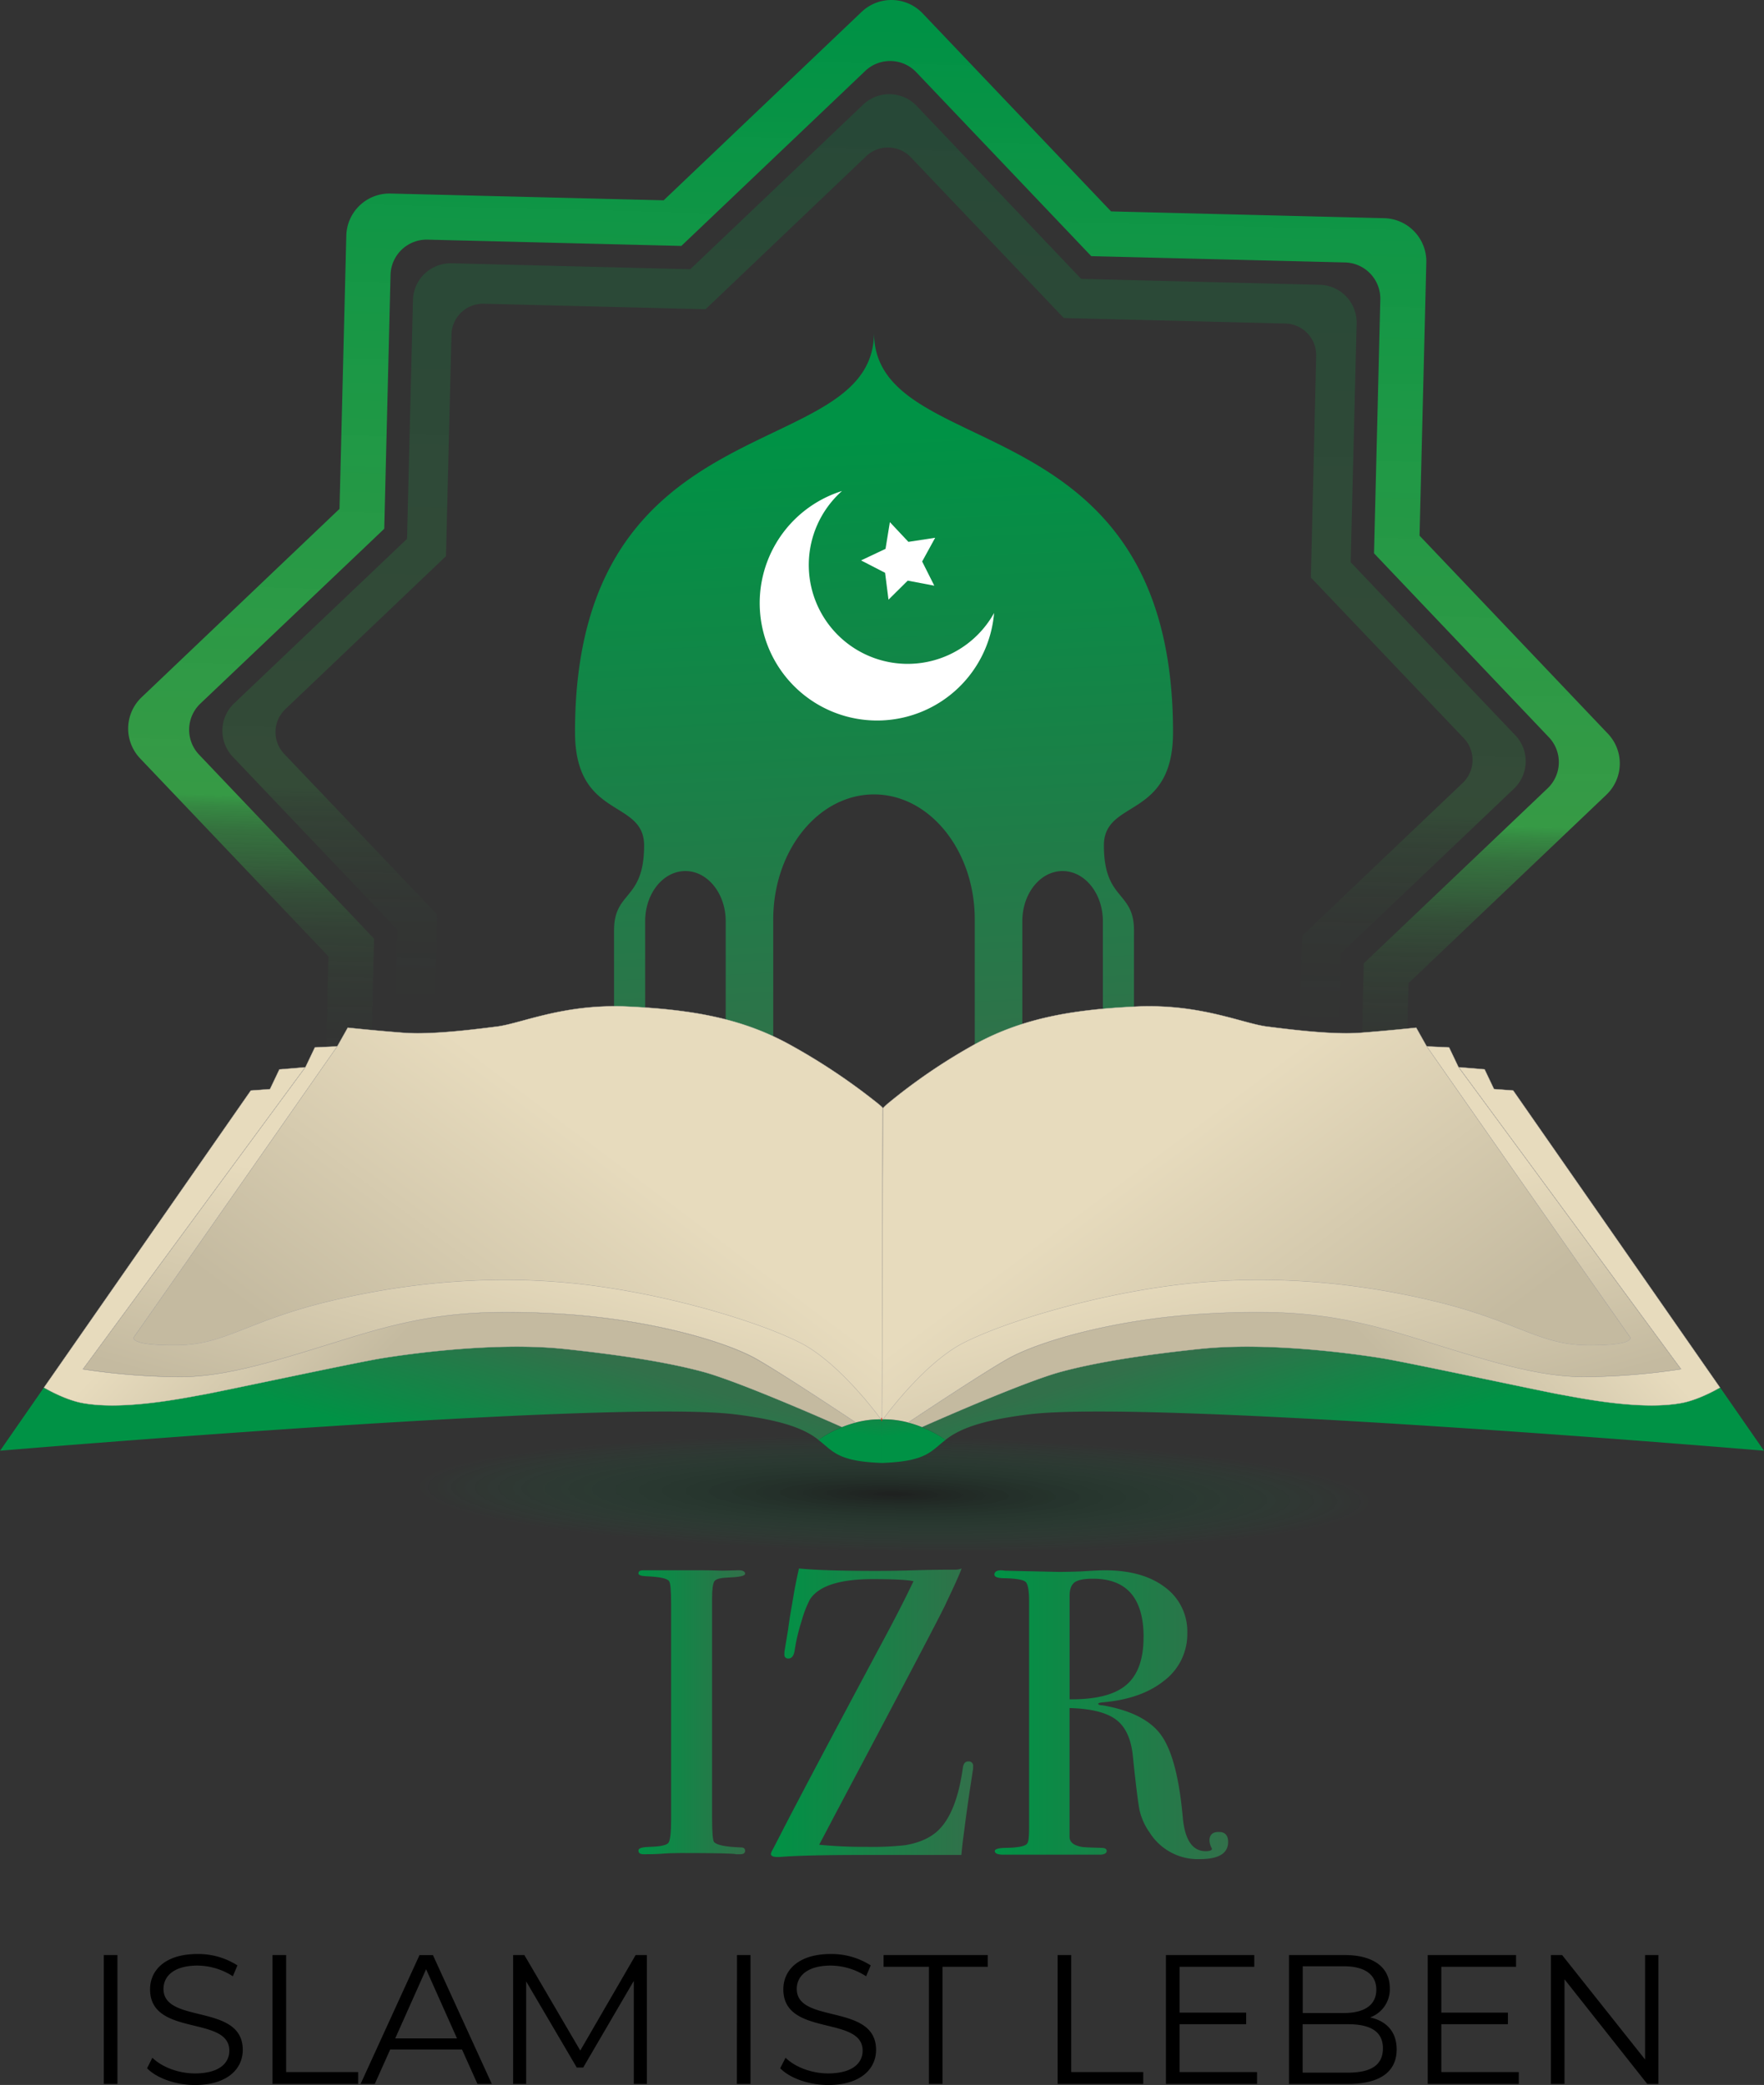 <svg xmlns="http://www.w3.org/2000/svg" xmlns:xlink="http://www.w3.org/1999/xlink" viewBox="0 0 563.43 665.73"><rect x="0" y="0" width="563.43" height="665.73" fill="#333333" stroke="none"/><defs><style>.cls-1{fill:url(#Unbenannter_Verlauf_44);}.cls-2{fill:url(#Unbenannter_Verlauf_41);}.cls-3{fill:url(#Unbenannter_Verlauf_2);}.cls-4{fill:#fff;}.cls-5{fill:url(#Unbenannter_Verlauf_2-2);}.cls-13,.cls-14,.cls-15,.cls-6,.cls-7,.cls-8{stroke:#bab4a8;stroke-width:0.1px;}.cls-10,.cls-13,.cls-14,.cls-15,.cls-6,.cls-7,.cls-8{stroke-miterlimit:10;}.cls-6{fill:url(#Unbenannter_Verlauf_26);}.cls-7{fill:url(#Unbenannter_Verlauf_26-2);}.cls-8{fill:url(#Unbenannter_Verlauf_26-3);}.cls-9{fill:url(#Unbenannter_Verlauf_2-3);}.cls-10,.cls-11{fill:none;}.cls-10{stroke:#ea1313;}.cls-12{fill:url(#Unbenannter_Verlauf_2-4);}.cls-13{fill:url(#Unbenannter_Verlauf_26-4);}.cls-14{fill:url(#Unbenannter_Verlauf_26-5);}.cls-15{fill:url(#Unbenannter_Verlauf_26-6);}.cls-16{fill:url(#Unbenannter_Verlauf_2-5);}.cls-17{opacity:0.23;}.cls-18{fill:url(#Unbenannter_Verlauf_41-2);}.cls-19{fill:url(#Unbenannter_Verlauf_2-6);}.cls-20{fill:url(#Unbenannter_Verlauf_2-7);}.cls-21{fill:url(#Unbenannter_Verlauf_2-8);}</style><radialGradient id="Unbenannter_Verlauf_44" cx="543.94" cy="643.96" r="152.82" gradientTransform="translate(-257 391.1) rotate(0.92) scale(1 0.12)" gradientUnits="userSpaceOnUse"><stop offset="0" stop-color="#000402" stop-opacity="0.4"/><stop offset="1" stop-color="#009245" stop-opacity="0"/></radialGradient><linearGradient id="Unbenannter_Verlauf_41" x1="543.12" y1="176.56" x2="533.77" y2="556.54" gradientUnits="userSpaceOnUse"><stop offset="0" stop-color="#009245"/><stop offset="0.66" stop-color="#37b44a" stop-opacity="0.8"/><stop offset="0.67" stop-color="#37b44a" stop-opacity="0.66"/><stop offset="0.69" stop-color="#37b44a" stop-opacity="0.48"/><stop offset="0.72" stop-color="#37b44a" stop-opacity="0.33"/><stop offset="0.74" stop-color="#37b44a" stop-opacity="0.21"/><stop offset="0.77" stop-color="#37b44a" stop-opacity="0.11"/><stop offset="0.81" stop-color="#37b44a" stop-opacity="0.05"/><stop offset="0.86" stop-color="#37b44a" stop-opacity="0.01"/><stop offset="1" stop-color="#37b44a" stop-opacity="0"/></linearGradient><linearGradient id="Unbenannter_Verlauf_2" x1="532.95" y1="307.73" x2="543.08" y2="517.4" gradientUnits="userSpaceOnUse"><stop offset="0" stop-color="#009245"/><stop offset="1" stop-color="#32704a"/></linearGradient><linearGradient id="Unbenannter_Verlauf_2-2" x1="392.43" y1="629.32" x2="403.52" y2="589.54" xlink:href="#Unbenannter_Verlauf_2"/><linearGradient id="Unbenannter_Verlauf_26" x1="383.16" y1="599.21" x2="337.66" y2="555.63" gradientUnits="userSpaceOnUse"><stop offset="0" stop-color="#c4baa0"/><stop offset="1" stop-color="#e7dbbd"/></linearGradient><linearGradient id="Unbenannter_Verlauf_26-2" x1="406.03" y1="635.83" x2="425.92" y2="565.76" xlink:href="#Unbenannter_Verlauf_26"/><linearGradient id="Unbenannter_Verlauf_26-3" x1="399.77" y1="632.77" x2="465.1" y2="545.35" xlink:href="#Unbenannter_Verlauf_26"/><linearGradient id="Unbenannter_Verlauf_2-3" x1="530.64" y1="626.33" x2="532.87" y2="609.41" xlink:href="#Unbenannter_Verlauf_2"/><linearGradient id="Unbenannter_Verlauf_2-4" x1="169.71" y1="629.32" x2="180.8" y2="589.54" gradientTransform="matrix(-1, 0, 0, 1, 857.28, 0)" xlink:href="#Unbenannter_Verlauf_2"/><linearGradient id="Unbenannter_Verlauf_26-4" x1="160.44" y1="599.21" x2="114.94" y2="555.63" gradientTransform="matrix(-1, 0, 0, 1, 857.28, 0)" xlink:href="#Unbenannter_Verlauf_26"/><linearGradient id="Unbenannter_Verlauf_26-5" x1="183.31" y1="635.83" x2="203.2" y2="565.76" gradientTransform="matrix(-1, 0, 0, 1, 857.28, 0)" xlink:href="#Unbenannter_Verlauf_26"/><linearGradient id="Unbenannter_Verlauf_26-6" x1="177.03" y1="632.79" x2="242.29" y2="545.47" gradientTransform="matrix(-1, 0, 0, 1, 857.28, 0)" xlink:href="#Unbenannter_Verlauf_26"/><linearGradient id="Unbenannter_Verlauf_2-5" x1="307.92" y1="626.33" x2="310.15" y2="609.41" gradientTransform="matrix(-1, 0, 0, 1, 857.28, 0)" xlink:href="#Unbenannter_Verlauf_2"/><linearGradient id="Unbenannter_Verlauf_41-2" x1="542.41" y1="205.63" x2="534.23" y2="537.64" xlink:href="#Unbenannter_Verlauf_41"/><linearGradient id="Unbenannter_Verlauf_2-6" x1="462.21" y1="715.31" x2="496.28" y2="715.31" xlink:href="#Unbenannter_Verlauf_2"/><linearGradient id="Unbenannter_Verlauf_2-7" x1="504.63" y1="715.5" x2="569.11" y2="715.5" xlink:href="#Unbenannter_Verlauf_2"/><linearGradient id="Unbenannter_Verlauf_2-8" x1="575.9" y1="716.09" x2="650.56" y2="716.09" xlink:href="#Unbenannter_Verlauf_2"/></defs><g id="Ebene_6" data-name="Ebene 6"><ellipse class="cls-1" cx="286.86" cy="473.58" rx="262.97" ry="23.68"/></g><g id="Ebene_1" data-name="Ebene 1"><g id="_Radiale_Wiederholung_" data-name="&lt;Radiale Wiederholung&gt;"><path class="cls-2" d="M771.85,402.86,711.7,339.64l2.16-87.23a13.79,13.79,0,0,0-13.45-14.14l-87.24-2.17L553,172.89a13.8,13.8,0,0,0-19.51-.49l-63.22,60.16-87.23-2.16a13.79,13.79,0,0,0-14.14,13.45l-2.17,87.23-63.21,60.16a13.8,13.8,0,0,0-.49,19.51L363.21,474,361,561.2a13.8,13.8,0,0,0,13.46,14.14l87.23,2.17,60.15,63.21a13.82,13.82,0,0,0,19.52.49l63.22-60.16,87.23,2.16A13.79,13.79,0,0,0,706,569.76l2.17-87.23,63.21-60.16A13.8,13.8,0,0,0,771.85,402.86Zm-19.24,17.45-52.88,50.33-5.84,5.56-.2,8.06-1.81,73a11.55,11.55,0,0,1-11.83,11.25l-73-1.81-8-.2h0l-5.84,5.55-52.89,50.32A11.52,11.52,0,0,1,524,622l-50.33-52.88-5.56-5.84L460,563l-73-1.81a11.54,11.54,0,0,1-11.25-11.83l1.81-73,.2-8.05h0l-5.55-5.84-50.32-52.89a11.53,11.53,0,0,1,.4-16.32L375.18,343l5.84-5.56.2-8.06,1.81-73a11.54,11.54,0,0,1,11.83-11.26l73,1.81,3.41.08,4.64.12h0l5.84-5.55,52.89-50.32a11.53,11.53,0,0,1,16.32.41l50.33,52.88,2.35,2.48,3.21,3.36,8.06.2,73,1.81a11.56,11.56,0,0,1,11.26,11.83l-1.81,73-.2,8.05h0l5.55,5.84L753,404A11.53,11.53,0,0,1,752.61,420.31Z" transform="translate(-258.29 -168.6)"/></g></g><g id="Ebene_2" data-name="Ebene 2"><path class="cls-3" d="M610.88,438.55c0,17.73,9.61,14.38,9.61,27.11v56.92h-9.94V462.73c0-8.81-5.75-16-12.86-16s-12.86,7.14-12.86,16v50.56a85.53,85.53,0,0,1-15.2,9.29V462.17c0-22-14.41-39.91-32.18-39.91s-32.18,17.87-32.18,39.91v60.41a85.09,85.09,0,0,1-15.19-9.29V462.73c0-8.81-5.77-16-12.87-16s-12.85,7.14-12.85,16v59.85h-9.94V465.66c0-12.73,9.6-9.38,9.6-27.11,0-14.95-22.07-8.18-22.07-36.19,0-106.7,95.5-84.87,95.5-127.6,0,42.73,95.51,20.9,95.51,127.6C633,430.37,610.88,423.6,610.88,438.55Z" transform="translate(-258.29 -168.6)"/><path class="cls-4" d="M575.81,364.32a37.5,37.5,0,1,1-48.58-38.94,31.58,31.58,0,1,0,48.58,38.94Z" transform="translate(-258.29 -168.6)"/><polygon class="cls-4" points="298.42 187.01 289.93 185.4 283.79 191.48 282.7 182.9 275.02 178.94 282.84 175.25 284.23 166.72 290.15 173.02 298.7 171.71 294.54 179.29 298.42 187.01"/></g><g id="Ebene_3" data-name="Ebene 3"><path class="cls-5" d="M527.28,624.27a34.07,34.07,0,0,0-7.54,4.1C516,625.45,510,622.29,493,620.2c-39.56-4.86-234.68,11.62-234.68,11.62l14-20.18s6.36,3.81,12.13,4.91c13.13,2.52,33-1.65,38.66-2.65s48.82-10.29,57.08-11.62,36-5.3,58.2-3c16,1.69,31.91,4,44.31,7.28S527.28,624.27,527.28,624.27Z" transform="translate(-258.29 -168.6)"/><path class="cls-6" d="M531.62,622.84a34,34,0,0,0-4.34,1.43s-32.18-14.37-44.57-17.69S454.44,601,438.4,599.3c-22.16-2.32-49.95,1.66-58.2,3s-51.44,10.63-57.08,11.62-25.53,5.17-38.66,2.65c-5.77-1.1-12.13-4.91-12.13-4.91l66.07-94.85,6.12-.44,3-6.3,8.25-.68-71,96.41a215.6,215.6,0,0,0,30.79,2.47c15.77,0,32.29-5.63,54.81-12.6s37.81-9.19,66.34-7.53,52.68,8.64,62.83,14.27C508.1,607.14,530.9,622.36,531.62,622.84Z" transform="translate(-258.29 -168.6)"/><path class="cls-7" d="M539.74,621.81a30.51,30.51,0,0,0-8.11,1h0c-.72-.48-23.52-15.7-32-20.45-10.15-5.63-34.3-12.61-62.83-14.27s-43.81.56-66.34,7.53-39,12.6-54.81,12.6a215.6,215.6,0,0,1-30.79-2.47l71-96.41,3-6.3,7.15-.33-65,92.91s-1.51,2.66,13.89,2.48,22.52-7.79,48.81-14.09,53.7-8.54,81.09-5.31,56,11.94,69.1,18.58C525.8,603.34,537.66,619,539.74,621.81Z" transform="translate(-258.29 -168.6)"/><path class="cls-8" d="M540,621.82h-.3c-2.08-2.83-13.94-18.47-25.87-24.5-13.15-6.64-41.68-15.36-69.1-18.58s-54.81-1-81.09,5.31S330.25,598,314.87,598.13,301,595.65,301,595.65l65-92.91,3.37-6s9.39,1,18,1.64,21.77-1,29.65-2S438.4,489,459,490s36.8,3.77,52.57,12.72a196.73,196.73,0,0,1,25.57,17s3.08,2.35,3.08,2.68Z" transform="translate(-258.29 -168.6)"/><path class="cls-9" d="M540,621.81v13.92c-14.34-.51-15.58-3.76-20.3-7.36a37.49,37.49,0,0,1,12-5.53h0A31.33,31.33,0,0,1,540,621.81Z" transform="translate(-258.29 -168.6)"/><path class="cls-10" d="M540.26,621.82H540" transform="translate(-258.29 -168.6)"/><polyline class="cls-11" points="281.46 470.56 281.46 467.13 281.46 453.2"/><path class="cls-12" d="M552.72,624.27a34.07,34.07,0,0,1,7.54,4.1c3.77-2.92,9.77-6.08,26.77-8.17,39.56-4.86,234.68,11.62,234.68,11.62l-14-20.18s-6.36,3.81-12.13,4.91c-13.13,2.52-33-1.65-38.66-2.65s-48.82-10.29-57.08-11.62-36-5.3-58.2-3c-16,1.69-31.91,4-44.31,7.28S552.72,624.27,552.72,624.27Z" transform="translate(-258.29 -168.6)"/><path class="cls-13" d="M548.38,622.84a34,34,0,0,1,4.34,1.43s32.18-14.37,44.57-17.69,28.27-5.59,44.31-7.28c22.16-2.32,49.95,1.66,58.2,3s51.44,10.63,57.08,11.62,25.53,5.17,38.66,2.65c5.77-1.1,12.13-4.91,12.13-4.91L741.6,516.79l-6.12-.44-3-6.3-8.25-.68,71,96.41a215.6,215.6,0,0,1-30.79,2.47c-15.77,0-32.29-5.63-54.81-12.6s-37.81-9.19-66.34-7.53-52.68,8.64-62.83,14.27C571.9,607.14,549.1,622.36,548.38,622.84Z" transform="translate(-258.29 -168.6)"/><path class="cls-14" d="M540.26,621.81a30.51,30.51,0,0,1,8.11,1h0c.72-.48,23.52-15.7,32-20.45,10.15-5.63,34.3-12.61,62.83-14.27s43.81.56,66.34,7.53,39,12.6,54.81,12.6a215.6,215.6,0,0,0,30.79-2.47l-71-96.41-3-6.3-7.15-.33,65,92.91s1.51,2.66-13.89,2.48-22.52-7.79-48.81-14.09-53.7-8.54-81.09-5.31-56,11.94-69.1,18.58C554.2,603.34,542.34,619,540.26,621.81Z" transform="translate(-258.29 -168.6)"/><path class="cls-15" d="M540,621.82h.3c2.08-2.83,13.94-18.47,25.87-24.5,13.15-6.64,41.68-15.36,69.1-18.58s54.81-1,81.09,5.31,33.43,13.93,48.81,14.09S779,595.65,779,595.65l-65-92.91-3.37-6s-9.39,1-18,1.64-21.77-1-29.65-2S641.6,489,621,490s-36.8,3.77-52.57,12.72a183,183,0,0,0-26.27,18,18.82,18.82,0,0,0-1.86,1.74Z" transform="translate(-258.29 -168.6)"/><path class="cls-16" d="M540,621.81v13.92c14.34-.51,15.58-3.76,20.3-7.36a37.49,37.49,0,0,0-12-5.53h0A31.33,31.33,0,0,0,540,621.81Z" transform="translate(-258.29 -168.6)"/><path class="cls-10" d="M540,621.82h-.22" transform="translate(-258.29 -168.6)"/><polyline class="cls-11" points="281.97 453.2 281.97 467.13 281.97 470.56"/><g id="_Radiale_Wiederholung_2" data-name="&lt;Radiale Wiederholung&gt;" class="cls-17"><path class="cls-18" d="M742.27,403.36,689.7,348.12l1.9-76.22a12.06,12.06,0,0,0-11.76-12.36l-76.22-1.89-52.56-55.24A12.08,12.08,0,0,0,534,202l-55.23,52.57-76.22-1.9a12.06,12.06,0,0,0-12.36,11.75l-1.89,76.23L333.06,393.2a12.07,12.07,0,0,0-.42,17.05l52.56,55.24-1.89,76.22a12.05,12.05,0,0,0,11.75,12.36L471.29,556l52.56,55.24a12.07,12.07,0,0,0,17,.42l55.24-52.56L672.36,561a12.06,12.06,0,0,0,12.36-11.75L686.61,473l55.24-52.56A12.07,12.07,0,0,0,742.27,403.36Zm-16.81,15.25-46.21,44-5.1,4.86-.18,7-1.58,63.78a10.09,10.09,0,0,1-10.34,9.83l-63.78-1.58-7-.17h0l-5.1,4.85-46.22,44a10.07,10.07,0,0,1-14.26-.35l-44-46.21-4.85-5.1-7-.18L406,541.74a10.09,10.09,0,0,1-9.83-10.34l1.58-63.77.17-7h0l-4.85-5.1-44-46.21a10.09,10.09,0,0,1,.35-14.27l46.21-44,5.1-4.86.18-7,1.58-63.78a10.09,10.09,0,0,1,10.34-9.83l63.77,1.58,3,.07,4.05.1h0l5.1-4.85,46.21-44a10.07,10.07,0,0,1,14.26.35l44,46.21,2.06,2.17,2.8,2.93,7,.18,63.78,1.58a10.09,10.09,0,0,1,9.83,10.34L677.16,346l-.17,7h0l4.85,5.1,44,46.21A10.09,10.09,0,0,1,725.46,418.61Z" transform="translate(-258.29 -168.6)"/></g><path class="cls-19" d="M496.28,759.56c0,.74-.53,1.11-1.57,1.11H493.4q-.78-.39-17.75-.39c-2.17,0-4.35.08-6.52.26-1.14.08-2.87.13-5.22.13-1.14,0-1.7-.39-1.7-1.18s1.13-1.08,3.39-1.17q5.22-.14,6.14-1.24t.91-7.53V680.68q0-6.42-.66-7.2c-.53-.87-2.95-1.4-7.27-1.57-1.68-.08-2.51-.38-2.51-.92,0-.69.52-1,1.58-1h17.76c1.31,0,3.85,0,7.62.13l5-.13c1.4,0,2.11.37,2.11,1.11s-1.94,1.08-5.82,1.24c-2.2.09-3.55.48-4,1.18s-.73,2.52-.73,5.48v69.7q0,7.44.66,8.09c.95,1,3.78,1.52,8.48,1.7Q496.28,758.45,496.28,759.56Z" transform="translate(-258.29 -168.6)"/><path class="cls-20" d="M569.11,732.6A6.08,6.08,0,0,1,569,734l-.65,4.31q-.92,5.74-2.35,16.83c-.18,1.22-.39,3.14-.65,5.75H535q-18.52,0-26.49.56a15.7,15.7,0,0,1-2,.09c-1.31,0-2-.35-2-1l.26-.79c.17-.26,1.22-2.26,3.13-6q8.88-17.24,33.82-63.82,5.08-9.54,8.34-16.45-3-.66-13-.66-15.93,0-20.1,6.53a35.79,35.79,0,0,0-2.68,7,59,59,0,0,0-2.15,9.07c-.26,1.83-.91,2.74-2,2.74a1.15,1.15,0,0,1-1.3-1.3,6.82,6.82,0,0,1,.13-1.57L510,689q.39-3,1-6.53l.91-5.35q.52-3,1.57-7.7,7.83.78,24.53.78,5.61,0,12-.19t11.23-.2h2.09a5.3,5.3,0,0,0,2.09-.39q-.68,2.13-4.89,10.93-.66,2-35.91,68.39-1.56,3-4.68,8.89a146.17,146.17,0,0,0,15.29.68,94.83,94.83,0,0,0,12.15-.53q7.07-1.18,10.85-5,5.61-5.65,7.57-19.5c.18-1.49.74-2.24,1.7-2.24A1.38,1.38,0,0,1,569.11,732.6Z" transform="translate(-258.29 -168.6)"/><path class="cls-21" d="M650.56,756.75q0,5.49-9.14,5.48a18.18,18.18,0,0,1-15.92-8.48,20.09,20.09,0,0,1-3.2-7q-.72-3.39-2.15-17.23-.79-8.36-5.36-11.81t-14.88-3.72v41.11c0,1.75,1.39,2.83,4.18,3.27.78.09,2.78.17,6,.26,1.12,0,1.69.35,1.69,1s-.74,1.18-2.22,1.18H578.9c-1.92,0-2.87-.39-2.87-1.18,0-.61,1.26-1,3.78-1q6.13-.14,6.66-1.57c.35-.43.52-2.13.52-5.09v-72q0-5.22-1.11-6.26t-6.72-1.18c-2.18,0-3.26-.39-3.26-1.17S576.59,670,578,670a8.84,8.84,0,0,1,1.17.13l17.36.39c1.74,0,4.18-.05,7.31-.17q5.22-.34,7.31-.35,12.14,0,19.25,5.42a17.48,17.48,0,0,1,7.12,14.68,18.62,18.62,0,0,1-7.31,15.08q-7.32,5.94-19.84,7c-.79.09-1.22.22-1.31.39,0,.35.44.53,1.31.53q13.7,2.36,18.86,9.62t6.85,26.24q1,10.74,7.31,10.73c1.3,0,2-.26,2-.78a.4.4,0,0,0-.13-.26,6,6,0,0,1-.66-2.35c0-1.83,1-2.74,2.88-2.74C649.51,753.49,650.56,754.58,650.56,756.75Zm-27-65.39q0-18.68-16.19-18.67-4.3,0-5.87,1.18c-1,.78-1.57,2.17-1.57,4.17V711.2q12.54.12,18.08-4.57T623.54,691.36Z" transform="translate(-258.29 -168.6)"/><path d="M291.45,792.85h4.35V834h-4.35Z" transform="translate(-258.29 -168.6)"/><path d="M305.26,829l1.7-3.35c2.94,2.88,8.17,5,13.58,5,7.7,0,11-3.23,11-7.28,0-11.29-25.32-4.35-25.32-19.57,0-6,4.7-11.28,15.16-11.28a23.23,23.23,0,0,1,12.75,3.64l-1.47,3.47a21.09,21.09,0,0,0-11.28-3.41c-7.52,0-10.87,3.35-10.87,7.46,0,11.28,25.32,4.47,25.32,19.45,0,6-4.81,11.22-15.33,11.22C314.37,834.33,308.32,832.16,305.26,829Z" transform="translate(-258.29 -168.6)"/><path d="M345.33,792.85h4.35v37.37h23V834H345.33Z" transform="translate(-258.29 -168.6)"/><path d="M405.85,823H382.93L378,834h-4.53l18.81-41.13h4.29L415.37,834h-4.58Zm-1.59-3.52-9.87-22.1-9.87,22.1Z" transform="translate(-258.29 -168.6)"/><path d="M464.9,792.85V834h-4.17v-32.9l-16.16,27.67h-2.06l-16.16-27.5V834h-4.17V792.85h3.59l17.86,30.5,17.69-30.5Z" transform="translate(-258.29 -168.6)"/><path d="M493.69,792.85H498V834h-4.35Z" transform="translate(-258.29 -168.6)"/><path d="M507.49,829l1.71-3.35c2.94,2.88,8.17,5,13.57,5,7.7,0,11.05-3.23,11.05-7.28,0-11.29-25.33-4.35-25.33-19.57,0-6,4.7-11.28,15.16-11.28a23.21,23.21,0,0,1,12.75,3.64l-1.47,3.47a21.07,21.07,0,0,0-11.28-3.41c-7.52,0-10.87,3.35-10.87,7.46,0,11.28,25.33,4.47,25.33,19.45,0,6-4.82,11.22-15.34,11.22C516.6,834.33,510.55,832.16,507.49,829Z" transform="translate(-258.29 -168.6)"/><path d="M555,796.61H540.51v-3.76h33.26v3.76H559.32V834H555Z" transform="translate(-258.29 -168.6)"/><path d="M596.1,792.85h4.35v37.37h23V834H596.1Z" transform="translate(-258.29 -168.6)"/><path d="M659.79,830.22V834H630.7V792.85h28.21v3.76H635.05v14.63h21.27v3.7H635.05v15.28Z" transform="translate(-258.29 -168.6)"/><path d="M704.39,823c0,7-5.18,11-15.46,11H670V792.85h17.75c9.16,0,14.45,3.88,14.45,10.58a9.55,9.55,0,0,1-6.29,9.34C701.21,813.94,704.39,817.41,704.39,823Zm-30-26.56v14.93h13.1c6.58,0,10.4-2.53,10.4-7.46s-3.82-7.47-10.4-7.47ZM700,822.64c0-5.35-3.94-7.7-11.17-7.7H674.36V830.4h14.51C696.1,830.4,700,828.05,700,822.64Z" transform="translate(-258.29 -168.6)"/><path d="M743.4,830.22V834H714.31V792.85h28.21v3.76H718.66v14.63h21.27v3.7H718.66v15.28Z" transform="translate(-258.29 -168.6)"/><path d="M788,792.85V834h-3.58L758,800.6V834h-4.35V792.85h3.58l26.51,33.37V792.85Z" transform="translate(-258.29 -168.6)"/></g></svg>